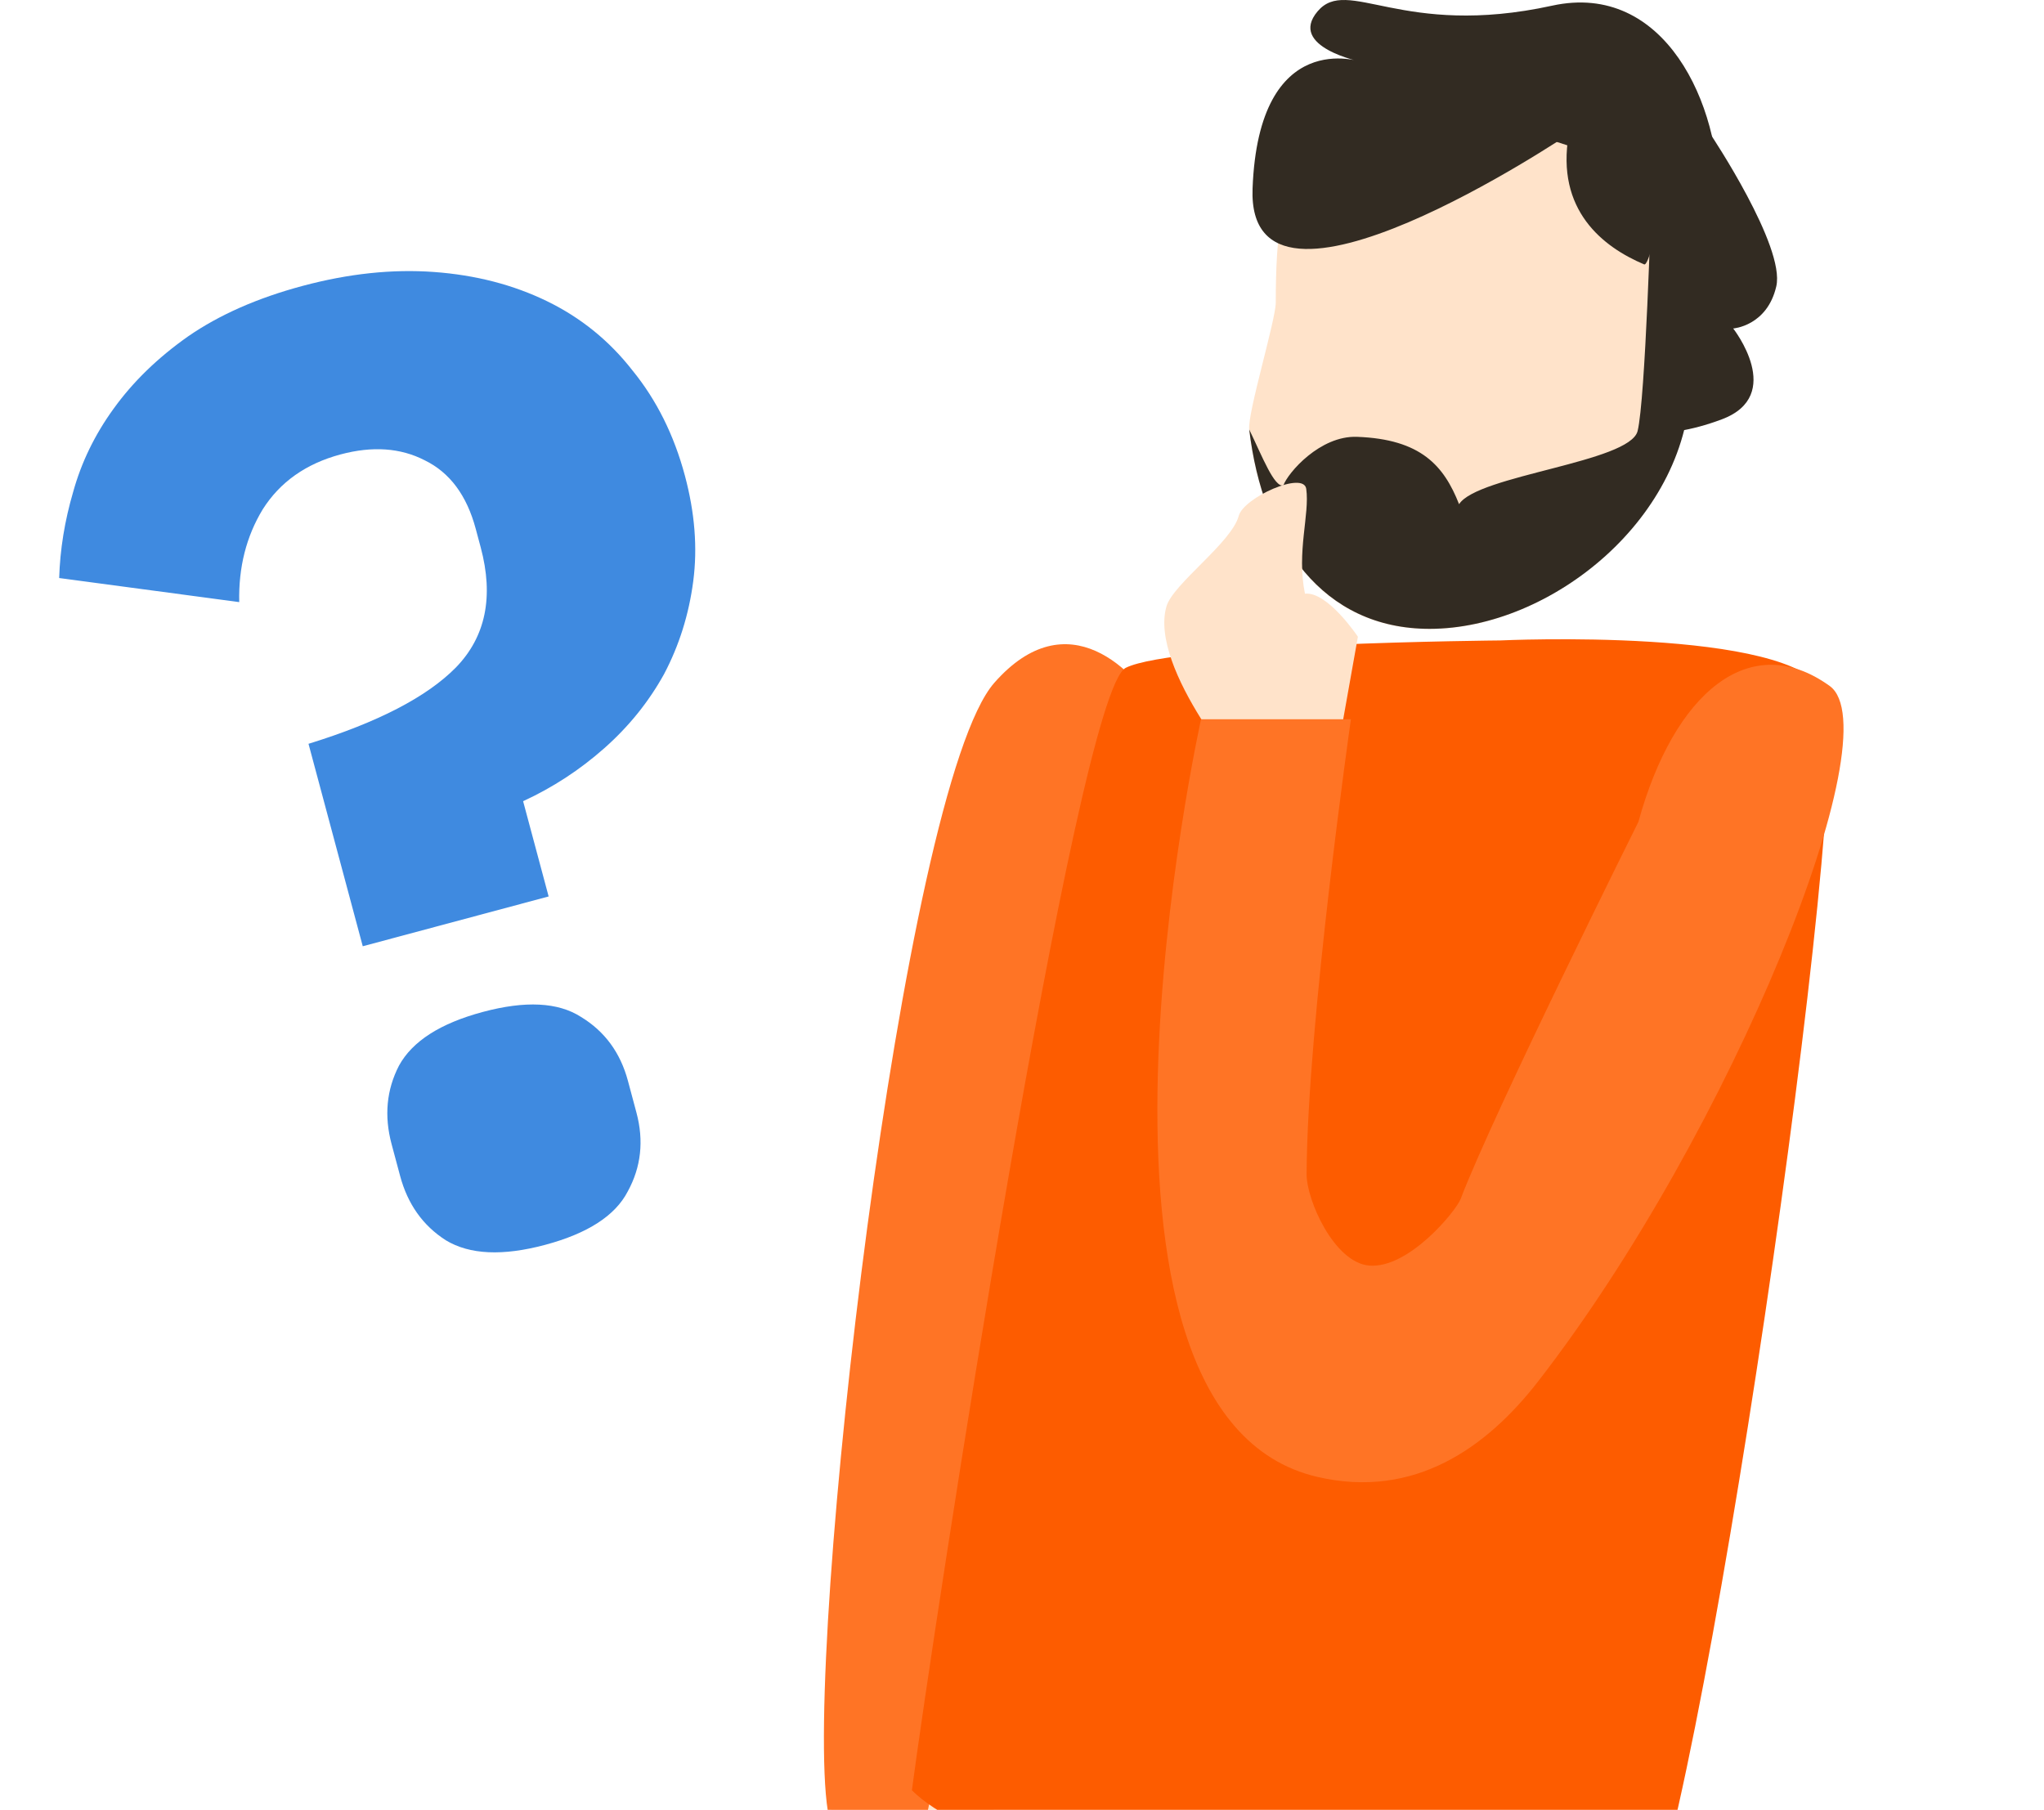 <svg fill="none" height="410" viewBox="0 0 463 410" width="463" xmlns="http://www.w3.org/2000/svg"><path d="m213.043 397.738 15.2 15.374s.201 12.361-4.338 14.838c3.793 8.929 11.086 14.125 13.716 19.387 1.863 3.717-12.785 6.429-16.059 3.641-4.811-4.097-21.025-4.231-25.135-7.608-11.372-9.338-7.448-43.705-7.448-43.705z" fill="#ffe3ca"/><path d="m225.236 154.67c16.598-18.862 32.065-2.829 37.724 7.545l-52.814 248.033h-22.633c-5.659-35.837 16.975-232 37.723-255.578z" fill="#ff7425"/><path d="m387.563 30.571s16.871 25.269 14.798 34.287c-2.074 9.018-9.763 9.554-9.763 9.554s11.91 15.148-2.583 20.585c-14.494 5.438-21.873 2.032-21.873 2.032s-37.227-54.802-19.101-66.678c18.126-11.876 22.534-23.05 38.522.219z" fill="#322b22"/><path d="m288.981 68.561c0 3.904-6.432 25.067-6.017 28.745-.019.019 0 .019 0 .038 3.055 25.784 16.711 45.155 40.854 45.155 27.614 0 58.472-25.331 58.472-56.585 0-11.732-1.415-21.05-3.885-28.406-9.488-28.18-34.593-28.18-56.473-28.18-27.614 0-32.951 7.979-32.951 39.233z" fill="#ffe3ca"/><path d="m339.857 145.083s66.035-3.113 73.485 11.788c7.451 14.901-29.481 267.725-42.609 282.626-38.27 1.867-142.746-12.505-164.173-33.932 4.659-35.385 37.252-248.694 48.437-254.277s84.86-6.205 84.86-6.205z" fill="#fd5c00"/><path d="m282.971 97.299c3.055 25.784 16.711 45.156 40.854 45.156 27.614 0 59.113-25.332 59.113-56.586 0-11.732-2.441-27.586-4.912-34.942l-3.47-3.188-.528-1.849s-1.313 44.656-3.086 51.767c-1.792 7.092-36.233 9.978-40.439 16.56-3.414-8.676-8.601-14.731-23.125-15.259-8.356-.302-15.618 8.111-16.674 10.997-2.037.547-4.753-6.47-7.733-12.657z" fill="#322b22"/><path d="m355.37 30.368s-73.046 49.204-71.643 12.328c1.403-36.874 24.68-28.668 24.68-28.668s-16.784-3.362-9.955-11.454c6.83-8.093 19.05 6.165 53.125-1.289 25.558-5.59 38.255 22.584 37.741 44.096-.171 7.171-3.495 22.745-4.93 17.795-1.816-6.265-3.011-10.545-8.009-12.249-.976-.333-2.916 9.403-3.951 8.967-9.277-3.91-20.089-12.237-17.058-29.526z" fill="#322b22"/><path d="m303.798 165.528 3.789-21.285s-6.85-10.291-11.992-9.755c-1.945-9.504 1.111-17.921.289-23.746-.575-4.118-14.175 1.963-15.288 6.117-1.635 6.103-14.909 15.415-16.377 20.528-4.063 14.143 18.672 40.211 18.672 40.211z" fill="#ffe3ca"/><path d="m371.125 186.182c8.067-29.321 25.319-43.788 43.337-30.78 14.217 10.279-22.129 100.869-66.018 157.493-11.679 15.068-28.046 26.753-49.984 21.691-61.3-14.146-26.406-171.643-26.406-171.643h33.952s-9.865 68.76-10.039 103.006c-.03 5.937 6.254 20.05 14.147 20.748 8.963.794 19.728-12.413 20.748-15.089 7.544-19.805 40.263-85.426 40.263-85.426z" fill="#ff7425"/><path d="m82.171 214.362-12.289-45.862c15.678-4.844 26.812-10.611 33.399-17.303 6.735-6.945 8.603-16.012 5.605-27.203l-1.125-4.197c-2.034-7.593-5.893-12.771-11.575-15.532-5.482-2.815-11.832-3.255-19.049-1.321-7.819 2.095-13.693 6.239-17.621 12.432-3.727 6.139-5.503 13.147-5.326 21.025l-40.787-5.456c.198-6.479 1.252-12.972 3.161-19.481 1.856-6.709 4.901-12.986 9.136-18.833 4.382-6.1 10.008-11.57 16.877-16.409 7.07-4.893 15.717-8.709 25.942-11.449 10.426-2.794 20.351-3.847 29.776-3.159 9.425.687 17.968 2.896 25.629 6.626 7.661 3.73 14.113 8.962 19.355 15.697 5.443 6.68 9.397 14.617 11.86 23.809 2.249 8.393 2.88 16.363 1.893 23.909-.986 7.547-3.189 14.563-6.609 21.048-3.473 6.285-7.989 11.886-13.548 16.802-5.559 4.917-11.687 8.915-18.383 11.994l5.783 21.582zm41.331 67.637c-9.624 2.579-17.13 2.234-22.518-1.034-5.188-3.322-8.639-8.18-10.352-14.575l-1.928-7.194c-1.714-6.395-1.154-12.328 1.678-17.798 3.032-5.525 9.361-9.577 18.984-12.155 9.624-2.579 17.03-2.207 22.218 1.115 5.388 3.268 8.939 8.099 10.653 14.494l1.927 7.194c1.714 6.395 1.054 12.354-1.978 17.879-2.832 5.471-9.06 9.495-18.684 12.074z" fill="#3f8ae0"/></svg>